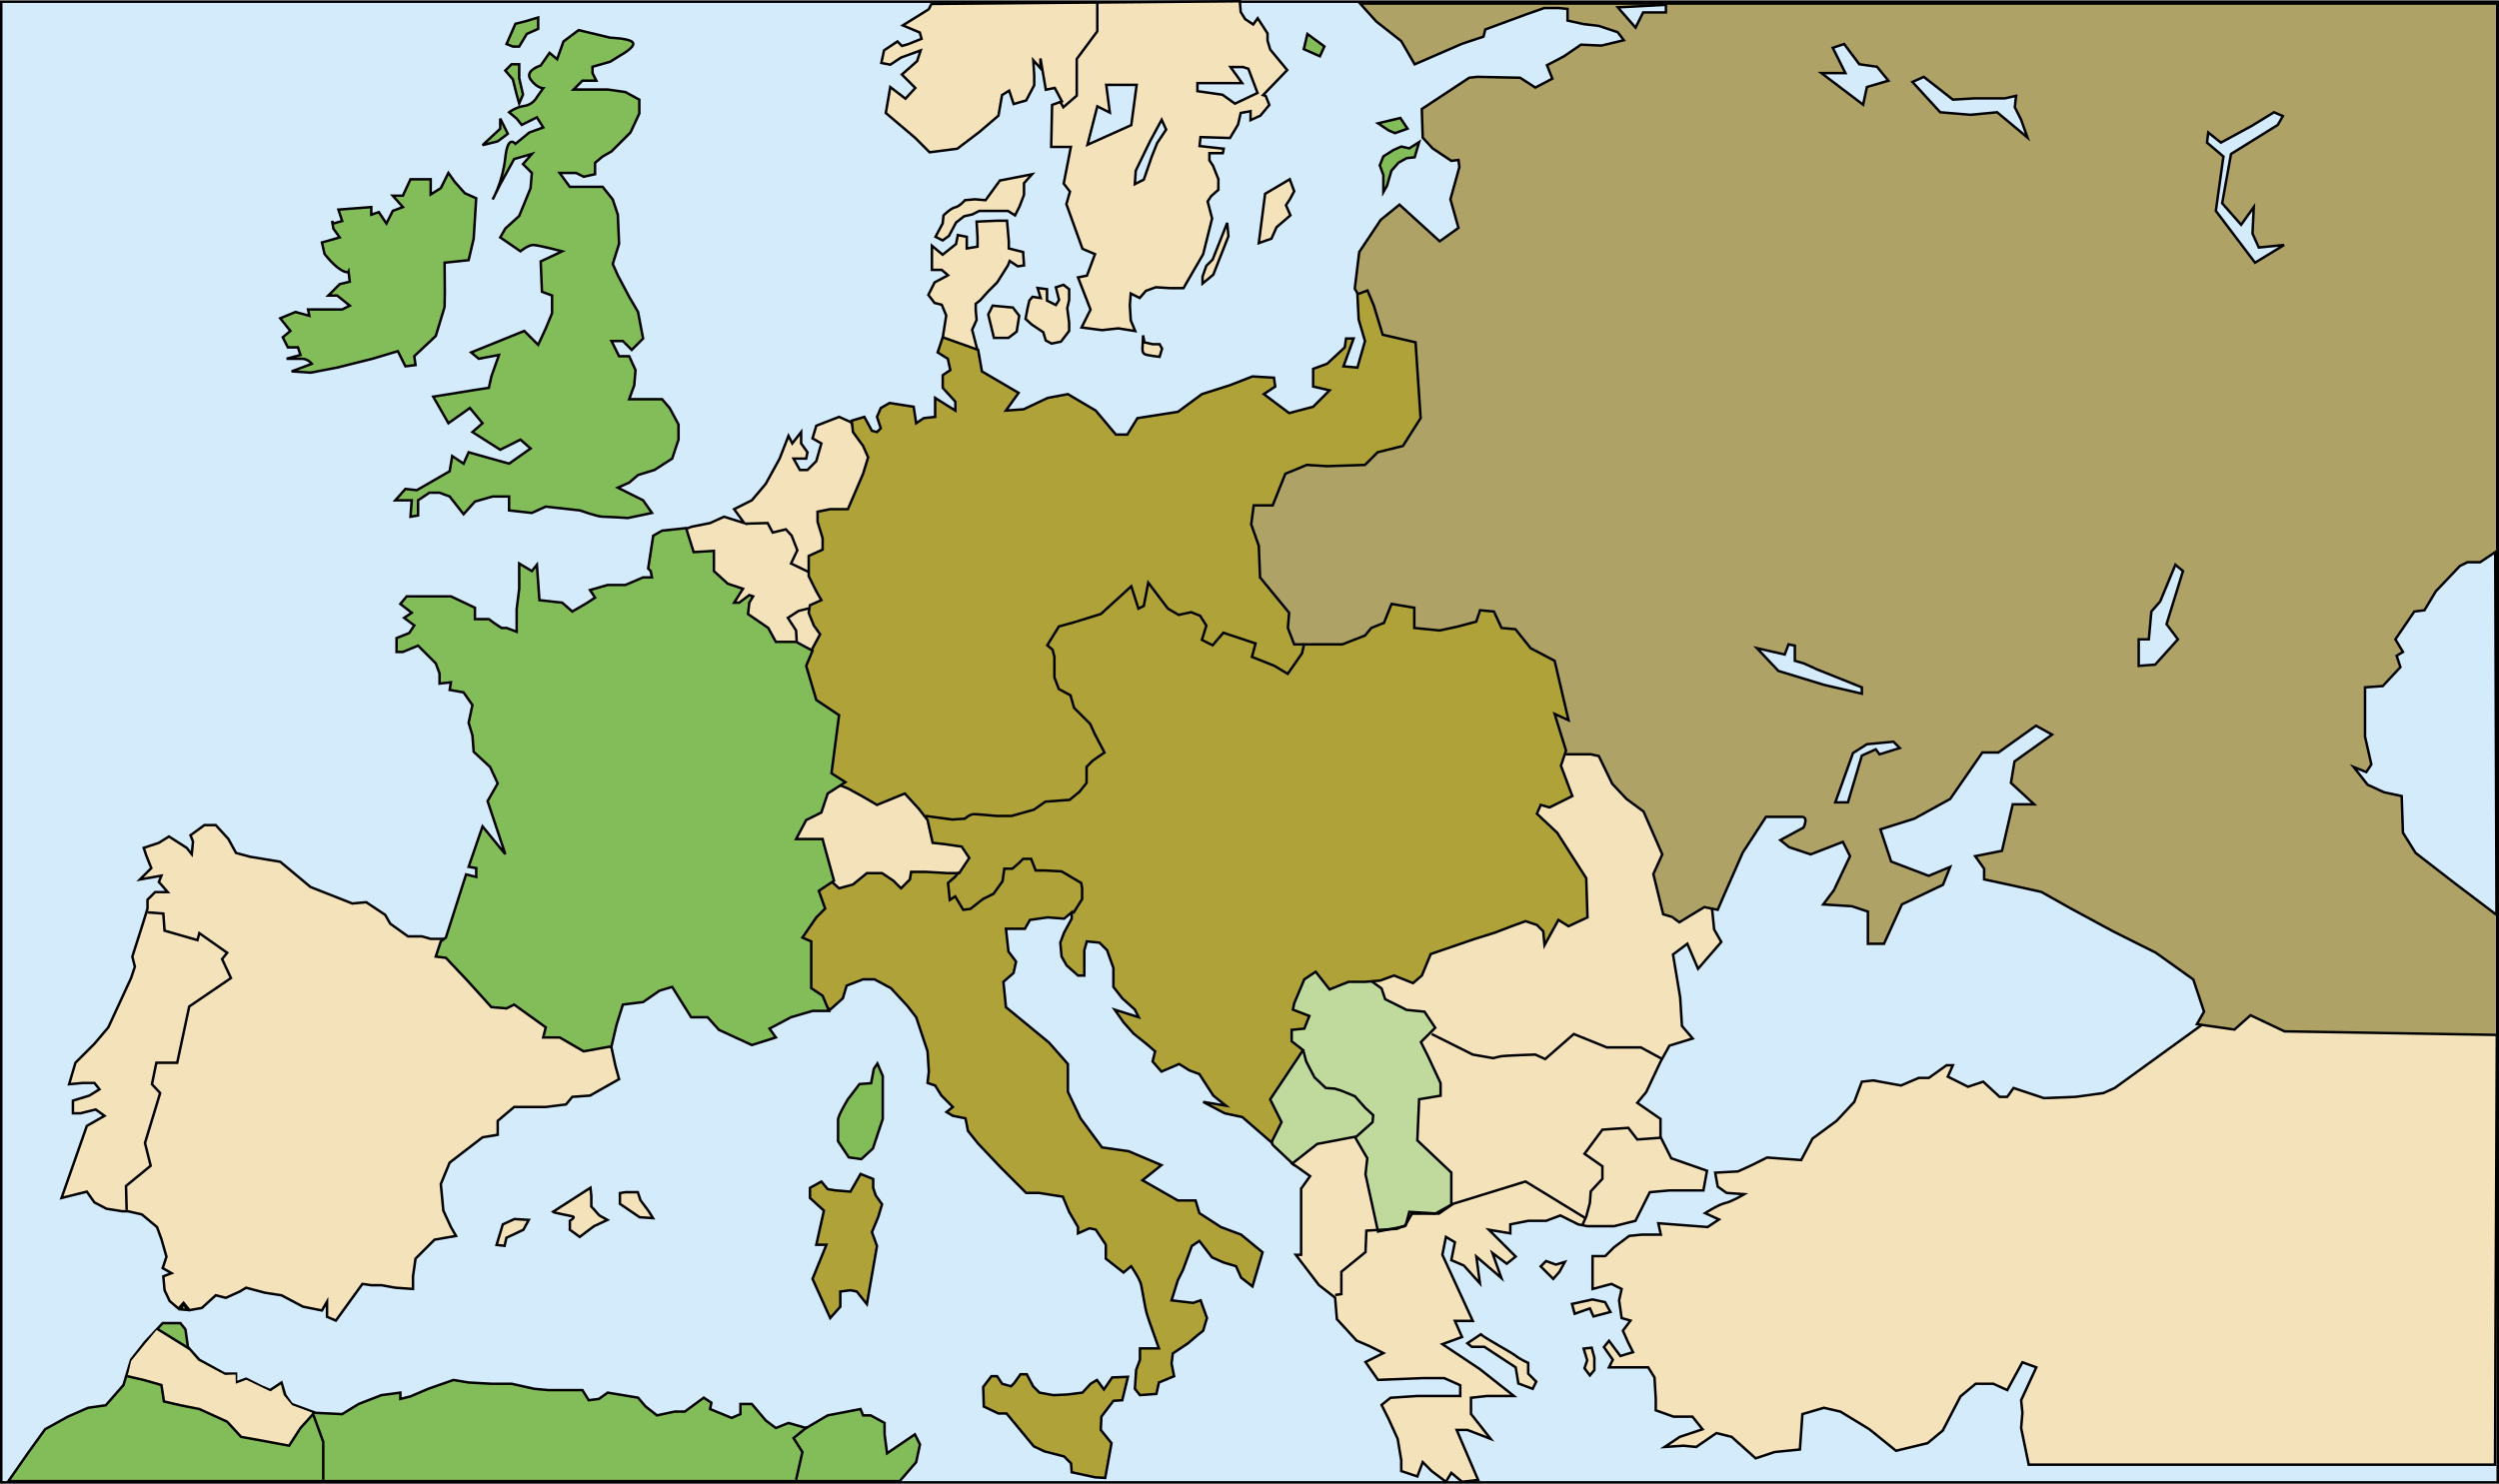 <?xml version="1.0" encoding="UTF-8" standalone="no"?>
<!-- Created with Inkscape (http://www.inkscape.org/) -->
<svg xmlns:dc="http://purl.org/dc/elements/1.1/" xmlns:cc="http://creativecommons.org/ns#" xmlns:rdf="http://www.w3.org/1999/02/22-rdf-syntax-ns#" xmlns:svg="http://www.w3.org/2000/svg" xmlns="http://www.w3.org/2000/svg" xmlns:sodipodi="http://sodipodi.sourceforge.net/DTD/sodipodi-0.dtd" xmlns:inkscape="http://www.inkscape.org/namespaces/inkscape" width="998.358" height="592.883" id="svg2" sodipodi:version="0.32" inkscape:version="0.48.5 r10040" version="1.0" sodipodi:docname="Map_Europe_alliances_1914-de.svg" inkscape:output_extension="org.inkscape.output.svg.inkscape">
  <defs id="defs4">
    <inkscape:perspective sodipodi:type="inkscape:persp3d" inkscape:vp_x="0 : 296.44141 : 1" inkscape:vp_y="0 : 1000 : 0" inkscape:vp_z="998.35828 : 296.44141 : 1" inkscape:persp3d-origin="499.17914 : 197.6276 : 1" id="perspective186"/>
    <inkscape:perspective id="perspective3000" inkscape:persp3d-origin="0.5 : 0.33333333 : 1" inkscape:vp_z="1 : 0.5 : 1" inkscape:vp_y="0 : 1000 : 0" inkscape:vp_x="0 : 0.5 : 1" sodipodi:type="inkscape:persp3d"/>
  </defs>
  <sodipodi:namedview id="base" pagecolor="#ffffff" bordercolor="#666666" borderopacity="1.0" inkscape:pageopacity="0.0" inkscape:pageshadow="2" inkscape:zoom="2.8284272" inkscape:cx="534.37098" inkscape:cy="531.91865" inkscape:document-units="px" inkscape:current-layer="layer1" inkscape:window-width="1680" inkscape:window-height="998" inkscape:window-x="-8" inkscape:window-y="-8" showguides="false" inkscape:guide-bbox="true" showgrid="false" inkscape:window-maximized="1">
    <sodipodi:guide orientation="1,0" position="874.643,137.143" id="guide3017"/>
    <sodipodi:guide orientation="1,0" position="860.179,103.661" id="guide3019"/>
    <sodipodi:guide orientation="0,1" position="805.328,0" id="guide3021"/>
  </sodipodi:namedview>
  <g inkscape:label="Calque 1" inkscape:groupmode="layer" id="layer1" transform="translate(269.807, -403.01)">
    <rect style="overflow: visible;marker: none;opacity: 1;color: black;fill: rgb(211, 235, 250);fill-opacity: 1;fill-rule: evenodd;stroke: black;stroke-width: 1.001;stroke-linecap: butt;stroke-linejoin: miter;stroke-miterlimit: 4;stroke-dasharray: none;stroke-dashoffset: 0pt;stroke-opacity: 1;visibility: visible;display: inline;" id="rect2832" width="997.357" height="591.715" x="-269.306" y="403.678"/>
    <path style="fill: rgb(244, 226, 186); fill-opacity: 1; fill-rule: evenodd; stroke: black; stroke-width: 1px; stroke-linecap: butt; stroke-linejoin: miter; stroke-opacity: 1;" d="M 857.114,619.329 L 827.82,619.329 L 824.79,604.682 L 825.295,598.621 L 824.79,593.571 L 830.85,580.439 L 825.295,578.418 L 819.234,589.53 L 813.678,587.005 L 806.607,587.005 L 800.546,592.055 L 793.475,605.692 L 787.414,610.743 L 774.787,613.774 L 764.18,605.187 L 752.564,598.116 L 745.998,596.601 L 737.411,599.126 L 736.401,613.269 L 726.3,614.279 L 718.724,616.804 L 709.127,608.218 L 703.066,606.703 L 694.985,612.258 L 689.934,611.753 L 682.358,612.258 L 688.419,608.218 L 697.51,605.187 L 693.47,600.137 L 685.894,600.137 L 678.823,597.611 L 678.823,593.065 L 678.317,584.479 L 675.792,580.439 L 665.691,580.439 L 660.135,580.439 L 661.65,577.408 L 658.114,572.357 L 660.135,569.832 L 664.68,575.893 L 669.731,574.378 L 667.711,570.337 L 665.691,565.791 L 668.721,561.751 L 665.185,560.741 L 664.175,553.67 L 665.185,549.124 L 661.145,547.104 L 653.569,549.124 L 653.569,541.548 L 653.569,535.992 L 658.619,535.992 L 662.155,532.456 L 668.216,527.911 L 673.267,527.406 L 680.843,527.406 L 679.833,522.86 L 699.531,524.375 L 704.076,521.345 L 698.52,518.819 C 698.52,518.819 704.076,515.284 706.602,514.779 C 709.127,514.274 714.178,511.243 714.178,511.243 L 707.107,510.738 L 703.571,508.213 L 702.561,502.657 L 711.652,502.152 L 717.208,499.626 L 723.269,496.596 L 736.906,497.606 L 741.452,489.02 L 751.048,481.949 L 758.119,474.373 L 761.15,466.291 L 765.696,465.786 L 776.807,467.807 L 783.878,464.776 L 787.919,464.776 L 794.99,459.725 L 797.515,459.725 L 795.495,464.271 L 803.576,468.312 L 809.637,466.291 L 816.203,472.352 L 819.234,472.352 L 821.759,468.817 L 833.881,472.857 L 846.508,472.352 L 857.62,470.837 L 862.165,468.817 L 897.015,443.563 L 916.713,433.966 L 1014.876,441.038 L 1014.33,561.246 L 1014.114,619.329 z " id="path38584" transform="translate(-287.143, 368.978)"/>
    <path style="opacity: 1; fill: rgb(191, 218, 156); fill-opacity: 1; fill-rule: evenodd; stroke: black; stroke-width: 1px; stroke-linecap: butt; stroke-linejoin: miter; stroke-opacity: 1;" d="M 518.713,472.857 L 525.784,491.545 L 534.371,499.626 L 551.543,499.121 L 569.726,533.466 L 597,520.334 L 603.061,495.586 L 595.485,440.027 L 568.716,417.804 L 539.421,418.309 L 526.289,443.058 L 518.713,472.857 z " id="path41243" transform="translate(-287.143, 368.978)"/>
    <path style="opacity: 1; fill: rgb(244, 226, 186); fill-opacity: 1; fill-rule: evenodd; stroke: black; stroke-width: 1px; stroke-linecap: butt; stroke-linejoin: miter; stroke-opacity: 1;" d="M 622.143,362.599 L 643.571,328.313 L 659.286,329.027 L 700,389.742 L 701.429,398.313 L 702.143,405.456 L 705,410.456 L 695.714,421.17 L 691.429,411.17 L 685.714,415.456 L 688.571,432.599 L 689.286,444.027 L 693.571,449.027 L 684.286,451.885 L 680.714,458.313 L 675,470.456 L 671.429,474.742 L 680.714,481.17 L 680.714,488.313 L 685,496.885 L 699.286,501.885 L 697.857,509.742 L 684.286,509.742 L 676.429,510.456 L 670.714,521.885 L 662.143,524.027 L 651.429,524.027 L 647.857,523.313 L 640.714,519.742 L 635,521.885 L 627.857,521.885 L 620.714,523.313 L 620.714,526.885 L 612.143,525.456 L 617.857,531.17 L 622.857,536.17 L 619.286,539.027 L 613.571,534.742 L 617.143,544.742 L 607.143,536.17 L 608.571,546.885 L 602.143,539.742 L 597.143,537.599 L 598.571,530.456 L 595,528.313 L 593.571,535.456 L 605.714,561.885 L 604.286,561.885 L 598.571,561.885 L 601.429,568.313 L 593.571,571.17 L 608.571,581.17 L 622.143,591.885 L 611.429,591.885 L 605,592.599 L 605,599.027 L 612.857,609.027 L 603.571,605.456 L 599.286,605.456 L 607.857,625.456 L 601.429,626.17 L 597.143,622.599 L 595,626.17 L 589.286,621.885 L 585.714,618.313 L 583.571,624.027 L 577.143,621.885 L 577.143,617.599 L 575.714,609.027 L 572.143,601.17 L 569.286,595.456 L 572.857,592.599 L 583.571,591.885 L 592.857,591.885 L 600.714,591.885 L 600.714,587.599 L 594.286,584.742 L 585.714,584.742 L 567.857,585.456 L 562.857,578.313 L 570,574.742 L 564.286,571.885 L 559.286,569.742 L 551.429,561.17 L 550.714,552.599 L 544.286,547.599 L 535,535.456 L 537.143,535.456 L 537.143,529.027 L 537.143,516.17 L 537.143,509.027 L 540.714,504.027 L 535.714,500.456 L 533.571,499.027 L 543.571,491.17 L 558.571,488.313 L 563.571,496.885 L 562.857,503.313 L 567.857,526.17 L 578.571,524.027 L 581.429,519.027 L 590.714,519.027 L 597.143,515.456 L 597.143,502.599 L 583.571,489.742 L 584.286,473.313 L 592.857,471.885 L 592.857,466.885 L 587.857,456.17 L 585,450.456 L 590.714,444.742 L 586.429,438.313 L 579.286,437.599 L 570.714,433.313 L 569.286,429.027 L 559.286,421.885 L 622.143,362.599 z " id="path35002" transform="translate(-287.143, 368.978)"/>
    <path style="opacity: 1; fill: rgb(130, 189, 89); fill-opacity: 1; fill-rule: evenodd; stroke: black; stroke-width: 1px; stroke-linecap: butt; stroke-linejoin: miter; stroke-opacity: 1;" d="M -266.435,994.873 L 89.644,994.873 L 96.21,987.297 L 97.725,980.226 L 95.705,976.185 L 84.593,983.761 L 83.583,976.185 L 83.583,971.64 L 78.027,968.609 L 74.997,968.609 L 73.987,966.084 L 60.855,968.609 L 52.268,973.66 L 45.197,971.64 L 40.147,973.66 L 36.106,970.629 L 30.55,964.063 L 26.004,964.063 L 26.004,968.104 L 22.469,969.619 L 13.883,966.084 L 14.388,963.558 L 11.357,961.538 L 3.781,967.094 L -0.26,967.094 L -7.331,968.609 L -11.876,965.074 L -14.907,961.538 L -27.029,959.518 L -30.564,962.043 L -34.605,962.548 L -37.13,958.508 L -50.767,958.508 L -56.323,958.002 L -65.414,955.982 L -73.496,955.982 L -82.587,955.477 L -88.648,954.467 L -98.749,958.002 L -105.821,961.033 L -109.861,962.043 L -109.861,959.518 L -117.437,960.528 L -126.529,964.063 L -133.095,968.104 L -143.701,967.599 L -153.298,964.063 L -155.823,960.528 L -157.338,955.477 L -161.884,958.508 L -165.42,956.992 L -171.48,953.962 L -175.521,955.477 L -175.521,951.942 L -180.067,951.942 L -190.168,946.386 L -194.714,941.335 L -195.724,934.264 L -197.744,931.738 L -204.815,931.738 L -211.887,939.315 L -217.442,946.386 L -220.473,956.487 L -227.544,964.568 L -234.615,965.579 L -242.696,969.114 L -251.788,974.165 L -258.354,983.256 L -266.435,994.873 z " id="path3747"/>
    <path style="fill: rgb(244, 226, 186); fill-opacity: 1; fill-rule: evenodd; stroke: none; stroke-width: 1px; stroke-linecap: butt; stroke-linejoin: miter; stroke-opacity: 1;" d="M 68.438,583.722 L 69.701,577.913 L 80.055,565.286 L 92.977,573.725 L 96.365,577.765 L 107.224,583.5 L 111.474,583.321 L 111.548,587.035 L 115.767,585.415 L 125.437,590.096 L 129.552,587.392 L 130.353,591.193 L 134.098,595.621 L 142.044,598.547 L 137.633,604.43 L 133.088,611.753 L 113.642,608.218 L 108.086,602.157 L 96.975,597.359 L 82.833,593.571 L 81.822,587.51 L 68.438,583.722 z " id="path8180" transform="translate(-287.143, 368.978)" sodipodi:nodetypes="cccccccccccccccccccccc"/>
    
    <g id="g45698" transform="translate(-806.607, -551.038)">
      
      
      
    </g>
    <path style="fill: none; fill-opacity: 0.75; fill-rule: evenodd; stroke: black; stroke-width: 1px; stroke-linecap: butt; stroke-linejoin: miter; stroke-opacity: 1;" d="M 146.472,625.39 L 146.472,610.238 L 142.432,599.126 L 137.381,604.682 L 132.835,611.753 L 124.754,610.238 L 113.642,608.218 L 108.086,602.157 L 96.975,597.106 L 89.398,595.591 L 82.833,594.076 L 81.822,587.51 L 74.751,585.489 L 68.185,583.974" id="path7291" transform="translate(-287.143, 368.978)"/>
    <path style="fill: none; fill-opacity: 0.75; fill-rule: evenodd; stroke: black; stroke-width: 1px; stroke-linecap: butt; stroke-linejoin: miter; stroke-opacity: 1;" d="M 335.371,625.39 L 337.896,614.279 L 334.36,608.723 L 339.916,604.177" id="path7289" transform="translate(-287.143, 368.978)"/>
    <path style="fill: none; fill-opacity: 0.75; fill-rule: evenodd; stroke: black; stroke-width: 1px; stroke-linecap: butt; stroke-linejoin: miter; stroke-opacity: 1;" d="M 79.919,564.929 L 93.291,573.189" id="path7293" transform="translate(-287.143, 368.978)" sodipodi:nodetypes="cc"/>
    
    
    
    
    <path style="fill: rgb(175, 162, 57); fill-opacity: 1; fill-rule: evenodd; stroke: black; stroke-width: 1px; stroke-linecap: butt; stroke-linejoin: miter; stroke-opacity: 1;" d="M 361.13,503.162 L 357.089,510.233 L 351.028,509.728 L 347.998,509.223 L 345.472,506.192 L 340.926,508.718 L 340.926,512.758 L 346.482,517.809 L 343.452,531.446 L 347.492,531.446 L 341.937,545.083 L 349.008,560.741 L 353.048,556.195 L 353.048,550.134 L 357.089,549.629 L 359.614,550.134 L 363.655,555.185 L 367.696,531.951 L 365.675,526.395 L 368.201,520.334 L 369.716,515.284 L 367.19,511.748 L 366.18,508.718 L 366.18,505.182 L 361.13,503.162 z " id="path13508" transform="translate(-287.143, 368.978)"/>
    
    
    <path style="fill: rgb(175, 162, 57); fill-opacity: 1; fill-rule: evenodd; stroke: black; stroke-width: 1px; stroke-linecap: butt; stroke-linejoin: miter; stroke-opacity: 1;" d="M 458.862,624.633 L 461.387,610.743 L 457.094,605.44 L 457.347,600.137 L 462.145,593.823 L 465.68,593.571 L 467.953,584.227 L 461.64,584.479 L 458.357,589.277 L 455.579,585.489 L 453.053,587.005 L 449.77,590.54 L 443.71,591.298 L 438.154,591.55 L 432.598,590.54 L 430.072,588.015 L 427.547,583.216 L 425.022,583.216 L 422.496,586.752 L 421.234,588.015 L 417.698,587.005 L 415.678,583.974 L 413.405,583.974 L 410.122,588.267 L 410.374,596.096 L 416.183,598.874 L 419.466,598.874 L 430.325,612.006 L 434.618,614.026 L 442.447,616.046 L 445.225,618.824 L 445.477,622.36 L 454.821,624.38 L 458.862,624.633 z " id="path14399" transform="translate(-287.143, 368.978)"/>
    <path style="fill: rgb(130, 189, 89); fill-opacity: 1; fill-rule: evenodd; stroke: black; stroke-width: 1px; stroke-linecap: butt; stroke-linejoin: miter; stroke-opacity: 1;" d="M 366.429,461.17 L 365.357,466.885 L 360.714,467.242 L 356.071,473.313 C 356.071,473.313 352.143,479.742 352.143,481.527 C 352.143,483.313 352.143,490.099 352.143,490.099 L 356.429,496.527 L 361.429,497.242 L 366.071,492.956 L 370,481.17 L 370,475.099 L 370,464.027 L 367.857,459.027 L 366.429,461.17 z " id="path14401" transform="translate(-287.143, 368.978)"/>
    
    <path style="fill: rgb(244, 226, 186); fill-opacity: 1; fill-rule: evenodd; stroke: black; stroke-width: 1px; stroke-linecap: butt; stroke-linejoin: miter; stroke-opacity: 1;" d="M 218.214,523.313 L 215.714,531.527 L 218.929,531.885 L 219.643,528.67 L 226.429,525.456 L 228.571,521.527 L 222.857,521.17 L 218.214,523.313 z " id="path15290" transform="translate(-287.143, 368.978)"/>
    <path style="fill: rgb(244, 226, 186); fill-opacity: 1; fill-rule: evenodd; stroke: black; stroke-width: 1px; stroke-linecap: butt; stroke-linejoin: miter; stroke-opacity: 1;" d="M 238.214,518.313 L 253.214,508.67 L 253.571,511.885 L 253.571,516.17 L 256.786,519.742 L 260,521.527 L 254.643,524.027 L 248.929,528.313 L 245,525.456 L 245,521.885 C 245,521.885 247.5,520.456 246.071,520.099 C 244.643,519.742 238.571,518.67 238.214,518.313 z " id="path15292" transform="translate(-287.143, 368.978)"/>
    <path style="fill: rgb(244, 226, 186); fill-opacity: 1; fill-rule: evenodd; stroke: black; stroke-width: 1px; stroke-linecap: butt; stroke-linejoin: miter; stroke-opacity: 1;" d="M 265,510.813 L 265,515.099 L 272.857,520.456 L 278.214,520.813 L 276.429,517.956 L 273.214,513.67 L 272.143,510.456 L 267.143,510.456 L 265,510.813 z " id="path15294" transform="translate(-287.143, 368.978)"/>
    <path style="opacity: 1; fill: rgb(244, 226, 186); fill-opacity: 1; fill-rule: evenodd; stroke: black; stroke-width: 1px; stroke-linecap: butt; stroke-linejoin: miter; stroke-opacity: 1;" d="M 41.921,512.758 L 52.023,483.969 L 59.094,479.928 L 55.558,477.403 L 49.497,478.918 L 46.467,478.918 L 46.467,473.867 L 53.033,471.847 L 57.074,469.322 L 55.053,466.796 L 50.508,466.796 L 44.952,467.301 L 47.477,458.715 L 55.053,451.139 L 60.609,444.573 L 69.701,424.875 L 71.216,420.329 L 70.206,416.289 L 74.246,403.662 L 76.267,397.096 L 76.267,393.56 L 79.297,390.53 L 84.348,390.53 L 80.812,386.489 L 81.822,383.964 L 73.236,385.479 L 77.782,380.933 L 75.761,375.883 L 74.751,372.852 L 80.812,370.832 L 84.853,368.307 L 91.924,372.852 L 93.944,375.378 L 94.449,370.327 L 93.439,367.801 L 98.995,363.761 L 103.541,363.761 L 108.591,369.317 L 111.622,374.873 L 117.178,376.388 L 129.3,378.408 L 141.421,388.51 L 158.089,395.076 L 163.645,394.57 L 171.221,399.621 L 173.241,403.157 L 180.312,408.208 L 185.868,408.208 L 189.404,409.218 L 195.97,409.218 L 261.63,452.654 L 263.145,459.725 L 264.66,465.281 L 253.043,471.847 L 245.972,472.352 L 243.447,475.383 L 235.366,476.393 L 222.739,476.393 L 216.173,481.949 L 216.173,487.505 L 210.112,488.515 L 196.98,498.616 L 193.444,507.202 L 194.454,517.809 L 197.485,524.375 L 199.505,527.911 L 190.919,529.426 L 183.343,537.002 L 182.333,544.073 L 182.333,549.124 L 175.261,548.619 L 169.706,547.609 L 165.665,547.609 L 162.129,547.104 L 151.523,561.751 L 147.987,560.236 L 147.987,554.175 L 145.967,557.71 L 138.391,556.195 L 129.805,551.649 L 123.239,550.639 L 115.662,548.619 L 113.137,550.134 L 107.581,552.659 L 103.541,551.649 L 97.985,556.7 L 93.06,557.584 L 90.661,554.68 L 88.641,556.953 L 85.105,553.922 L 83.085,549.629 L 82.58,544.073 L 85.863,542.81 L 82.327,540.79 L 83.843,536.244 L 81.822,529.173 L 80.055,524.375 L 73.994,519.324 L 68.438,518.062 L 66.165,518.062 L 59.852,517.051 L 55.053,514.526 L 52.023,510.233 L 41.921,512.758 z " id="path15296" transform="translate(-287.143, 368.978)" sodipodi:nodetypes="cccccccccccccccccccccccccccccccccccccccccccccccccccccccccccccccccccccccccccccccccccccccccccccccccccccccc"/>
    <path style="fill: none; fill-opacity: 0.75; fill-rule: evenodd; stroke: black; stroke-width: 1px; stroke-linecap: butt; stroke-linejoin: miter; stroke-opacity: 1;" d="M 67.933,517.557 L 67.68,507.96 L 77.529,499.879 L 75.256,490.788 L 81.317,470.837 L 78.034,467.301 L 79.802,458.715 L 88.136,458.715 L 92.934,436.239 L 109.602,424.875 L 106.066,417.299 L 108.086,414.774 L 96.975,406.945 L 96.217,409.723 L 83.085,405.935 L 82.58,399.116 L 76.267,398.611" id="path15300" transform="translate(-287.143, 368.978)"/>
    <path style="fill: rgb(130, 189, 89); fill-opacity: 1; fill-rule: evenodd; stroke: black; stroke-width: 1px; stroke-linecap: butt; stroke-linejoin: miter; stroke-opacity: 1;" d="M -197.675,926.235 L -194.983,926.472 L -196.445,923.999 L -197.675,926.235 z " id="path15306" sodipodi:nodetypes="cccc"/>
    <path style="opacity: 1; fill: rgb(244, 226, 186); fill-opacity: 1; fill-rule: evenodd; stroke: black; stroke-width: 1px; stroke-linecap: butt; stroke-linejoin: miter; stroke-opacity: 1;" d="M 285.368,249.614 L 328.3,297.596 L 347.492,297.091 L 368.201,216.279 L 357.089,202.642 L 352.543,200.621 L 343.452,204.157 L 341.937,209.208 L 345.472,211.228 L 343.452,218.299 L 339.916,221.834 L 336.886,221.834 L 334.36,217.289 L 339.411,217.289 L 339.916,214.763 L 337.391,211.228 L 337.391,206.682 L 333.855,211.228 L 332.34,208.197 L 328.805,217.289 L 323.249,227.39 L 317.693,233.956 L 310.622,237.492 L 314.663,243.048 L 306.581,240.522 L 301.025,243.048 L 293.449,244.563 L 290.924,245.573 L 285.368,249.614 z " id="path19791" transform="translate(-287.143, 368.978)"/>
    <rect style="overflow: visible; marker: none; opacity: 1; color: black; fill: rgb(244, 226, 186); fill-opacity: 1; fill-rule: evenodd; stroke: none; stroke-width: 1; stroke-linecap: butt; stroke-linejoin: miter; stroke-miterlimit: 4; stroke-dasharray: none; stroke-dashoffset: 0pt; stroke-opacity: 1; visibility: visible; display: inline;" id="rect23339" width="76.014" height="45.836" x="331.583" y="347.22" transform="translate(-287.143, 368.978)"/>
    <path style="fill: rgb(244, 226, 186); fill-opacity: 1; fill-rule: evenodd; stroke: black; stroke-width: 1px; stroke-linecap: butt; stroke-linejoin: miter; stroke-opacity: 1;" d="M 408.214,175.456 L 394.286,172.956 L 393.972,168.905 L 395.357,160.099 L 393.571,155.813 L 390.714,155.099 L 388.214,151.885 L 390.714,146.885 L 396.071,144.027 L 393.571,141.885 L 389.643,141.885 L 389.643,132.242 L 393.929,135.813 L 399.286,131.527 L 400,127.956 L 403.571,128.67 L 403.571,133.313 L 407.857,132.599 L 407.857,129.027 L 407.5,122.599 L 415.357,122.242 L 419.643,122.242 L 420.357,130.456 L 420.357,133.313 L 426.071,134.742 L 426.429,140.099 L 423.929,140.456 L 420.714,138.313 L 420,140.099 L 415.714,146.885 L 412.143,150.456 L 408.929,154.027 L 407.143,155.456 L 407.143,157.956 L 407.5,161.885 L 405.714,165.813 L 408.214,175.456 z " id="path30521" transform="translate(-287.143, 368.978)" sodipodi:nodetypes="ccccccccccccccccccccccccccccccccccccc"/>
    <path style="opacity: 1; fill: rgb(175, 162, 103); fill-opacity: 1; fill-rule: evenodd; stroke: black; stroke-width: 1px; stroke-linecap: butt; stroke-linejoin: miter; stroke-opacity: 1;" d="M 560.714,35.456 L 1015,35.456 L 1015,447.599 L 930,446.17 L 916.429,439.742 L 910,445.456 L 895,443.313 L 897.857,438.313 L 893.571,425.456 L 878.571,414.742 L 861.429,406.17 L 844.286,396.885 L 832.857,390.456 L 820,387.599 L 810,385.456 L 810,381.17 L 806.429,376.17 L 817.143,374.027 L 821.429,355.456 L 830,355.456 L 820.714,346.885 L 822.143,338.313 L 837.143,327.599 L 830.714,324.027 L 815.714,334.742 L 809.286,334.742 L 796.429,353.313 L 782.143,361.17 L 768.571,365.456 L 772.857,378.313 L 787.857,384.027 L 796.429,380.456 L 793.571,387.599 L 777.143,395.456 L 770,411.17 L 763.571,411.17 L 763.571,398.313 L 757.143,396.17 L 745.714,395.456 L 750,389.742 L 756.429,376.17 L 753.571,370.456 L 740.714,375.456 L 732.143,372.599 L 728.571,369.742 L 737.857,364.742 C 737.857,364.742 740,360.456 737.143,360.456 C 734.286,360.456 722.857,360.456 722.857,360.456 L 713.571,374.742 L 705.714,392.599 L 703.571,397.599 L 698.214,396.527 L 688.214,402.599 L 685.357,400.456 L 681.786,399.385 L 677.857,383.313 L 681.429,375.456 L 673.929,358.313 L 667.143,353.313 L 661.429,347.242 L 656.071,336.17 L 652.857,335.456 L 630.714,335.456 L 520,288.313 L 505,223.313 L 569.286,187.599 L 562.143,155.456 L 558.571,149.385 L 560.357,134.742 L 568.929,121.885 L 576.429,115.813 L 592.5,130.456 L 600,125.099 L 596.786,113.67 L 600.357,100.813 L 600,97.956 L 597.143,98.313 L 589.643,93.313 L 585.714,89.027 L 585.357,77.599 L 604.286,65.099 L 607.5,64.742 L 624.643,65.099 L 630.714,69.027 L 637.5,65.456 L 635.357,60.099 L 642.143,56.527 L 648.929,51.885 L 657.143,52.242 L 666.071,50.099 L 663.571,46.885 L 656.071,44.385 L 650,43.67 L 643.571,42.242 L 643.571,37.599 L 640,37.242 L 634.286,37.242 L 627.143,39.742 L 610.714,45.813 L 610,48.67 L 601.429,51.527 L 582.5,59.742 L 577.143,50.456 L 567.143,42.599 L 560.714,35.456 z " id="path33206" transform="translate(-287.143, 368.978)" sodipodi:nodetypes="ccccccccccccccccccccccccccccccccccccccccccccccsccc"/>
    <path style="opacity: 1; fill: rgb(175, 162, 57); fill-opacity: 1; fill-rule: evenodd; stroke: black; stroke-width: 1px; stroke-linecap: butt; stroke-linejoin: miter; stroke-opacity: 1;" d="M 341.432,294.06 L 344.967,287.494 L 342.442,283.959 L 340.421,278.908 L 340.926,275.878 L 345.472,273.857 L 343.452,270.322 L 340.421,264.261 L 340.421,260.725 L 340.421,256.18 L 345.977,253.654 L 345.977,249.109 L 343.957,242.543 L 343.957,238.502 L 349.008,237.492 L 356.079,237.492 L 362.14,223.35 L 364.16,216.784 L 362.14,212.238 L 358.099,206.682 L 357.594,202.136 L 362.645,200.621 L 365.675,206.177 L 367.696,206.682 L 369.211,205.167 L 367.696,200.621 L 369.211,197.086 L 372.746,195.065 L 382.343,196.581 L 383.353,203.147 L 386.383,201.126 L 390.929,200.621 L 390.929,193.045 L 399.01,198.096 L 399.01,194.56 L 393.959,189.004 L 393.959,183.954 L 396.99,181.933 L 395.98,177.388 L 391.939,174.862 L 393.959,168.801 L 408.102,173.852 L 409.617,182.438 L 424.264,191.025 L 419.213,198.096 L 426.284,197.591 L 435.881,193.045 L 443.962,191.53 L 455.074,198.096 L 463.155,207.692 L 467.701,207.692 L 471.741,201.126 L 487.904,198.601 L 497.5,191.53 L 508.612,187.994 L 517.703,184.459 L 526.289,184.964 L 526.795,188.499 L 522.249,191.53 L 532.35,199.106 L 541.947,196.581 L 548.513,190.015 L 541.947,188.499 L 541.947,181.428 L 547.503,179.408 L 554.574,172.842 L 555.079,169.306 L 558.109,169.306 L 554.069,180.418 L 559.625,180.923 L 562.655,170.317 L 560.13,161.73 L 559.625,151.629 L 563.665,150.114 L 566.191,156.174 L 569.726,167.791 L 582.858,170.822 L 584.878,201.126 L 577.807,212.238 L 567.706,214.763 L 562.655,219.814 L 547.503,220.319 L 539.421,219.814 L 530.835,223.35 L 525.784,235.977 L 518.208,235.977 L 517.198,243.553 L 520.229,252.139 L 520.734,264.766 L 532.35,278.908 L 531.845,284.969 L 534.371,291.535 L 553.564,291.535 L 562.655,287.999 L 565.18,284.969 L 570.231,282.949 L 573.262,275.372 L 582.353,276.888 L 582.353,284.969 L 592.454,285.979 L 599.526,284.464 L 607.102,282.444 L 608.617,277.898 L 614.173,278.403 L 617.203,284.969 L 622.759,285.474 L 628.82,293.05 L 638.416,298.101 L 643.972,321.84 L 638.416,319.314 L 642.962,333.961 L 640.942,340.022 L 642.457,344.063 L 645.487,352.144 L 636.396,356.69 L 632.861,355.68 L 631.345,359.215 L 639.427,366.791 L 651.043,384.974 L 651.548,400.631 L 643.972,404.167 L 639.932,401.642 L 634.376,411.743 L 633.871,406.187 L 631.345,403.662 L 626.8,402.147 L 621.244,404.167 L 614.678,406.692 L 606.597,409.218 L 588.919,415.279 L 585.383,423.865 L 581.848,426.895 L 574.272,423.865 L 568.716,425.885 L 562.655,426.39 L 556.089,426.39 L 548.513,429.421 L 542.957,422.35 L 538.411,425.38 L 534.371,434.977 L 533.866,437.502 L 540.432,440.027 L 538.411,445.078 L 533.361,445.583 L 533.361,450.129 L 537.906,453.664 L 524.774,473.362 L 529.32,482.454 L 525.279,490.535 L 513.663,480.433 L 506.591,478.918 L 498.005,474.373 L 507.097,475.888 L 502.046,471.847 L 496.49,463.261 L 492.449,461.746 L 488.409,459.22 L 481.338,462.251 L 477.802,458.21 L 478.812,454.169 L 475.277,451.139 L 470.226,447.098 L 466.185,442.553 L 462.65,437.502 L 472.246,440.532 L 470.731,437.502 L 465.68,432.956 L 462.145,428.411 L 462.145,420.834 L 459.619,413.763 L 456.589,410.733 L 451.538,410.228 L 450.528,413.763 L 450.528,419.824 L 450.528,423.865 L 448.003,423.865 L 443.457,419.824 L 441.437,416.289 L 440.932,410.733 L 442.447,406.692 L 445.477,401.136 L 445.477,398.611 L 442.447,401.136 L 435.881,400.631 L 428.81,401.642 L 426.789,405.177 L 422.749,405.177 L 419.213,405.177 L 420.223,414.268 L 423.254,418.309 L 422.244,422.855 L 418.203,426.39 L 419.213,436.492 L 436.386,450.634 L 443.962,459.22 L 443.962,470.332 L 449.013,480.939 L 457.599,492.555 L 468.206,494.071 L 481.338,499.626 L 473.762,505.687 L 487.904,513.768 L 494.975,513.768 L 496.49,518.819 L 505.076,524.375 L 513.157,527.406 L 521.744,534.477 L 517.703,548.114 L 513.157,544.578 L 511.137,540.032 L 506.086,538.517 L 501.541,536.497 L 496.49,529.931 L 493.46,531.951 L 489.924,541.548 L 487.904,545.588 L 485.378,553.67 L 493.965,554.68 L 496.995,553.67 L 499.52,560.741 L 498.005,565.791 L 495.48,567.812 L 491.944,570.842 L 485.883,574.883 L 485.378,578.923 L 486.388,583.974 L 480.328,586.499 L 479.317,591.045 L 472.751,591.55 L 470.731,589.025 L 471.236,581.449 L 472.751,577.408 L 472.751,572.862 L 480.328,572.862 L 477.802,565.791 C 477.802,565.791 475.782,560.236 475.277,558.215 C 474.772,556.195 473.762,550.134 473.256,547.609 C 472.751,545.083 469.216,540.032 469.216,540.032 L 466.185,542.558 L 459.114,537.002 L 459.114,531.446 L 455.074,525.385 L 452.548,524.88 L 448.003,526.9 L 448.003,524.375 L 444.467,518.314 L 441.942,512.253 L 432.345,510.738 L 427.295,510.738 L 417.193,500.637 L 408.102,491.04 L 404.061,485.989 L 403.051,480.939 L 398,479.928 L 395.475,478.413 L 398,476.393 L 393.454,471.847 L 390.929,467.807 L 387.899,466.796 L 388.404,462.251 L 387.899,454.169 L 386.383,449.624 L 383.353,440.532 L 379.817,435.987 L 373.251,428.916 L 366.685,425.38 L 362.14,425.38 L 355.574,427.906 L 354.058,432.956 L 349.008,437.502 L 335.371,427.906 L 334.866,390.53 L 347.492,384.469 L 352.543,389.015 L 358.099,387.499 L 363.655,382.954 L 369.716,382.954 L 374.262,385.984 L 377.292,389.015 L 380.828,385.479 L 381.333,382.449 L 387.394,382.449 L 395.98,382.954 L 400.525,382.954 L 404.566,376.893 L 401.536,372.347 L 394.465,371.337 L 389.919,370.832 L 387.899,361.741 L 384.363,357.195 L 378.807,351.134 L 367.696,355.68 L 361.635,352.144 L 356.079,349.114 L 348.503,346.083 L 341.937,319.819 L 336.381,305.172 L 341.432,294.06 z " id="path20678" transform="translate(-287.143, 368.978)"/>
    <path style="fill: rgb(130, 189, 89); fill-opacity: 1; fill-rule: evenodd; stroke: black; stroke-width: 1px; stroke-linecap: butt; stroke-linejoin: miter; stroke-opacity: 1;" d="M 210.112,364.266 L 204.556,380.428 L 207.586,380.933 L 207.586,384.469 L 203.546,383.459 L 195.465,408.713 L 193.444,410.228 L 191.424,416.289 L 195.465,416.794 L 204.051,425.885 L 213.647,436.492 L 219.708,436.997 L 222.739,435.482 L 235.366,444.573 L 234.355,448.614 L 240.921,448.614 L 250.518,454.169 L 261.63,452.149 L 263.65,443.563 L 266.175,435.482 L 274.256,434.472 L 280.822,429.926 L 285.873,428.411 L 293.449,440.532 L 300.015,440.532 L 304.561,445.583 L 317.693,451.644 L 327.289,448.614 L 324.764,445.078 L 333.35,440.532 L 341.937,438.007 L 348.503,438.007 L 345.977,431.946 L 341.432,428.916 L 341.432,410.228 L 337.896,408.713 L 343.452,400.631 L 346.987,397.096 L 344.462,390.025 L 350.523,385.984 L 346.482,371.337 L 345.977,369.317 L 335.371,369.317 L 339.411,361.741 L 345.472,358.71 L 347.998,351.134 L 355.069,346.588 L 349.513,343.053 L 352.543,319.819 L 343.452,313.758 L 339.411,300.121 L 341.937,294.06 L 335.371,290.525 L 327.289,290.525 L 324.259,284.969 L 316.178,279.413 L 316.683,274.867 L 318.198,272.342 L 316.683,271.837 L 312.642,274.867 L 310.622,274.867 L 314.157,269.312 L 308.097,267.291 L 302.541,262.241 L 302.541,254.159 L 294.459,254.664 L 291.429,245.068 L 281.833,246.078 L 278.297,248.098 L 276.277,261.23 L 277.287,262.241 L 277.792,264.766 L 274.256,264.766 L 267.185,267.796 L 260.114,267.796 L 253.043,269.817 L 255.064,272.847 L 252.033,274.867 L 245.972,278.403 L 241.932,274.867 L 232.84,273.857 L 231.83,259.715 L 229.81,262.241 L 224.759,259.21 L 224.759,263.251 L 224.759,269.312 L 223.749,277.393 L 223.749,286.484 L 219.708,284.969 L 217.688,284.969 L 214.657,282.949 L 212.637,281.433 L 207.081,281.433 L 207.081,276.888 L 197.485,272.342 L 190.919,272.342 L 179.807,272.342 L 177.282,275.372 L 181.827,278.908 L 178.797,280.928 L 180.817,282.444 L 182.838,283.959 L 180.817,286.989 L 175.767,289.01 L 175.767,294.565 L 178.292,294.565 L 184.353,292.04 L 191.424,299.111 L 192.939,303.152 L 192.939,307.192 L 197.485,306.687 L 196.98,309.718 L 202.536,310.728 L 206.071,315.779 L 204.556,322.85 L 206.071,327.9 L 206.576,334.466 L 213.142,340.527 L 216.173,347.093 L 212.132,354.164 L 219.203,375.378 L 210.112,364.266 z " id="path17963" transform="translate(-287.143, 368.978)"/>
    
    
    
    
    
    <path style="fill: rgb(130, 189, 89); fill-opacity: 1; fill-rule: evenodd; stroke: black; stroke-width: 1px; stroke-linecap: butt; stroke-linejoin: miter; stroke-opacity: 1;" d="m 194.959,156.68 -2.036,6.701 -1.5,4.916 -8.586,8.081 0.505,3.536 -4.041,0.505 -3.03,-6.061 -10.102,3.03 -14.142,3.536 -10.607,2.02 -7.576,-0.505 8.081,-3.03 c 0,0 -1.515,-2.02 -4.041,-2.02 -2.525,0 -6.061,0 -6.061,0 l 5.556,-1.515 -1.01,-3.03 -4.041,0 -2.02,-4.041 3.03,-2.525 -4.041,-5.051 6.061,-2.525 5.556,1.515 -0.505,-2.525 13.637,0 3.03,-1.515 -5.051,-4.041 -3.536,0 4.546,-4.546 4.041,-1.01 -0.505,-4.041 c 0,0 -0.505,1.01 -3.536,-1.01 -3.03,-2.02 -6.061,-6.061 -6.061,-6.061 l -1.01,-4.546 7.071,-2.02 -2.525,-3.536 -0.505,-3.03 0.505,1.01 3.536,-1.01 -1.515,-4.546 13.132,-1.01 0,3.03 3.03,-1.01 3.03,4.546 2.525,-5.051 4.041,-1.515 -4.041,-4.546 4.041,0 3.03,-6.566 8.081,0 0,6.061 4.041,-2.525 3.03,-6.061 2.525,3.536 4.041,4.546 4.546,2.02 -1.01,16.162 -2.02,8.586 -9.596,1.01 0.089,11.607 -0.089,6.071" id="path19763" transform="translate(-287.143, 368.978)" sodipodi:nodetypes="ccccccccccccscccccccccccccccccsccccccccccccccccccccccccccccc"/>
    <path style="fill: rgb(130, 189, 89); fill-opacity: 1; fill-rule: evenodd; stroke: black; stroke-width: 1px; stroke-linecap: butt; stroke-linejoin: miter; stroke-opacity: 1;" d="M 227.284,42.532 L 223.244,43.542 L 219.708,51.624 L 222.234,52.634 L 224.759,52.634 L 227.789,47.583 L 232.335,45.563 L 232.335,41.017 L 227.284,42.532 z " id="path19765" transform="translate(-287.143, 368.978)"/>
    <path style="fill: rgb(130, 189, 89); fill-opacity: 1; fill-rule: evenodd; stroke: black; stroke-width: 1px; stroke-linecap: butt; stroke-linejoin: miter; stroke-opacity: 1;" d="M 224.759,59.705 L 224.759,65.261 L 226.274,71.827 L 224.759,75.362 L 223.749,71.827 L 222.234,65.766 L 219.203,62.23 L 221.728,59.705 L 224.759,59.705 z " id="path19767" transform="translate(-287.143, 368.978)"/>
    <path style="fill: rgb(130, 189, 89); fill-opacity: 1; fill-rule: evenodd; stroke: black; stroke-width: 1px; stroke-linecap: butt; stroke-linejoin: miter; stroke-opacity: 1;" d="M 217.183,81.423 L 217.183,85.464 L 210.112,92.03 L 216.173,90.515 L 220.213,87.484 L 217.183,81.423 z " id="path19769" transform="translate(-287.143, 368.978)"/>
    <path style="fill: rgb(130, 189, 89); fill-opacity: 1; fill-rule: evenodd; stroke: black; stroke-width: 1px; stroke-linecap: butt; stroke-linejoin: miter; stroke-opacity: 1;" d="M 270.216,51.119 C 269.206,49.351 261.124,49.098 261.124,49.098 L 248.498,46.068 L 242.437,50.614 L 239.911,57.685 L 236.881,55.159 L 233.345,60.21 C 233.345,60.21 226.779,62.23 229.305,65.766 C 231.83,69.301 234.355,69.301 234.355,69.301 L 231.83,72.837 C 231.83,72.837 230.315,75.867 226.779,76.372 C 223.244,76.878 220.718,78.898 220.718,78.898 L 223.749,81.423 L 225.769,83.949 L 231.83,80.918 L 234.355,84.959 L 228.8,86.979 L 223.244,91.525 C 223.244,91.525 220.213,87.484 219.203,97.081 C 218.193,106.677 214.152,113.748 214.152,113.748 L 217.183,107.687 L 222.739,97.586 L 229.81,95.565 L 226.274,99.606 L 229.81,103.141 L 229.305,109.202 L 224.759,120.314 L 219.203,125.365 L 217.183,128.9 L 225.264,134.456 C 225.264,134.456 228.294,131.931 230.315,131.931 C 232.335,131.931 241.932,134.456 241.932,134.456 L 233.345,138.497 L 233.85,150.619 L 237.891,152.134 L 237.891,159.205 L 235.366,165.266 L 232.335,171.832 L 226.779,166.276 L 205.566,174.862 L 208.596,177.388 L 216.678,175.872 L 213.647,184.459 L 212.637,189.004 L 206.071,190.015 L 190.414,192.54 L 196.475,203.147 L 205.061,197.086 L 210.112,203.147 L 206.071,206.682 L 217.183,213.753 L 225.264,209.713 L 229.305,213.248 L 220.718,219.309 L 204.556,214.763 L 202.536,219.309 L 197.99,216.279 L 196.98,222.339 L 183.848,229.916 L 179.302,229.411 L 175.261,233.956 L 181.827,233.956 L 181.322,240.522 L 184.353,240.017 L 184.353,233.956 L 188.899,230.926 L 192.939,230.926 L 196.98,232.441 L 202.536,239.512 L 207.081,234.461 L 214.152,232.441 L 220.718,232.441 L 220.718,237.997 L 229.81,239.007 L 235.366,236.482 L 249.003,237.997 C 249.003,237.997 256.074,240.522 258.094,240.522 C 260.114,240.522 268.195,241.027 268.195,241.027 L 277.792,239.007 L 274.256,233.956 L 264.155,228.905 L 268.701,226.885 L 272.236,223.855 L 278.802,221.834 L 285.873,217.289 L 288.399,209.713 L 288.399,203.652 L 284.863,197.086 L 281.833,193.55 L 275.267,193.55 L 268.701,193.55 L 270.721,187.994 L 271.226,181.933 L 268.701,176.378 L 264.66,176.378 L 261.63,170.317 L 266.175,170.317 L 269.711,173.852 L 274.256,169.306 L 272.236,158.7 L 268.701,152.639 L 264.155,144.053 L 262.135,139.507 L 264.66,131.426 L 264.155,119.809 L 262.135,113.748 L 258.094,108.697 L 251.528,108.697 L 244.962,108.697 L 240.921,103.141 L 247.487,103.141 L 250.518,104.657 L 255.064,103.647 L 255.064,99.101 L 258.094,96.575 L 261.63,94.555 L 269.206,86.979 L 272.741,79.403 L 272.741,73.847 L 267.185,70.817 L 260.114,69.806 L 252.033,69.806 L 246.477,69.806 L 250.013,66.271 L 255.569,66.271 L 254.053,63.24 L 254.053,60.715 L 261.124,58.695 L 265.165,56.169 C 265.165,56.169 271.226,52.886 270.216,51.119 z " id="path19771" transform="translate(-287.143, 368.978)" sodipodi:nodetypes="cccccccsccscccccccscccccccccccscccccccccccccccccccccccccccccccccccccccccccccsccccccccccccccccccccccccccccccccccccccccccccccccccccs"/>
    
    
    
    <path style="fill: none; fill-opacity: 0.75; fill-rule: evenodd; stroke: black; stroke-width: 1px; stroke-linecap: butt; stroke-linejoin: miter; stroke-opacity: 1;" d="M 315.123,243.292 L 324.006,243.048 L 326.027,246.836 L 331.33,245.573 L 333.603,248.098 L 335.876,253.907 L 333.35,259.21 L 340.169,262.493" id="path22450" transform="translate(-287.143, 368.978)" sodipodi:nodetypes="cccccccc"/>
    <path style="fill: none; fill-opacity: 0.75; fill-rule: evenodd; stroke: black; stroke-width: 1px; stroke-linecap: butt; stroke-linejoin: miter; stroke-opacity: 1;" d="M 340.421,277.14 L 336.381,278.15 L 332.088,280.928 L 335.371,285.979 L 335.623,290.525" id="path22452" transform="translate(-287.143, 368.978)"/>
    <path style="fill: none; fill-opacity: 0.75; fill-rule: evenodd; stroke: black; stroke-width: 1px; stroke-linecap: butt; stroke-linejoin: miter; stroke-opacity: 1;" d="M 446.071,399.027 L 449.643,393.313 L 449.643,389.027 L 449.286,386.885 L 441.429,382.242 L 434.643,381.885 L 431.071,381.885 L 429.286,377.242 L 426.071,377.242 L 424.286,379.027 L 421.786,381.17 L 418.571,381.17 L 417.857,386.17 L 414.286,391.17 L 410,393.313 L 405,397.242 L 402.143,397.599 L 398.929,392.242 L 396.786,393.67 L 396.071,386.885 L 398.929,384.385 L 400.357,382.599" id="path25996" transform="translate(-287.143, 368.978)"/>
    <path style="fill: none; fill-opacity: 0.75; fill-rule: evenodd; stroke: black; stroke-width: 1px; stroke-linecap: butt; stroke-linejoin: miter; stroke-opacity: 1;" d="M 387.143,360.099 L 397.857,361.527 L 402.857,361.17 C 402.857,361.17 404.643,359.385 406.429,359.385 C 408.214,359.385 415.357,360.099 415.357,360.099 L 421.429,360.099 L 430.357,357.599 L 435,354.385 L 444.643,353.67 L 448.571,350.456 L 451.429,346.885 L 451.429,340.456 L 453.929,337.956 L 458.571,334.742 L 454.643,327.242 L 452.857,323.313 L 446.429,316.885 L 445,311.885 L 440.357,309.385 L 438.571,304.742 L 438.571,296.527 L 437.857,293.67 L 435.714,291.885 L 440.357,284.385 L 446.786,282.599 L 457.143,279.385 L 469.286,268.313 L 472.143,277.242 L 474.286,276.17 L 476.071,266.885 L 483.929,277.242 L 488.214,279.742 L 493.214,278.67 L 496.786,280.099 L 499.286,284.027 L 497.5,289.742 L 501.786,291.885 L 506.071,286.885 L 518.929,291.17 L 517.5,296.527 L 526.429,300.099 L 531.786,303.313 L 537.5,295.099 L 538.393,291.17" id="path25998" transform="translate(-287.143, 368.978)" sodipodi:nodetypes="cccscccccccccccccccccccccccccccccccccccccccc"/>
    
    
    
    
    
    
    
    
    
    
    
    
    
    
    
    
    
    
    
    
    
    
    
    
    
    
    
    
    
    
    
    
    <path style="fill: rgb(244, 226, 186); fill-opacity: 1; fill-rule: evenodd; stroke: black; stroke-width: 1px; stroke-linecap: butt; stroke-linejoin: miter; stroke-opacity: 1;" d="M 411.071,114.027 L 416.786,106.17 L 429.643,103.67 L 426.429,107.242 L 426.429,111.885 L 424.643,116.527 L 422.857,120.099 L 420,118.313 L 415,118.313 L 408.571,118.313 L 405.714,119.742 L 402.5,120.456 L 399.286,122.956 L 396.429,128.313 L 393.929,130.099 L 391.071,128.67 L 393.929,123.313 L 394.286,120.099 C 394.286,120.099 397.143,117.242 398.929,116.885 C 400.714,116.527 402.857,114.027 402.857,114.027 L 406.786,113.67 L 411.071,114.027 z " id="path30523" transform="translate(-287.143, 368.978)"/>
    <path style="fill: rgb(244, 226, 186); fill-opacity: 1; fill-rule: evenodd; stroke: black; stroke-width: 1px; stroke-linecap: butt; stroke-linejoin: miter; stroke-opacity: 1;" d="M 413.91,156.174 L 412.142,159.71 L 414.415,169.054 L 420.223,169.054 L 423.506,166.529 L 424.517,160.215 L 421.991,156.932 L 413.91,156.174 z " id="path30525" transform="translate(-287.143, 368.978)"/>
    <path style="fill: rgb(244, 226, 186); fill-opacity: 1; fill-rule: evenodd; stroke: black; stroke-width: 1px; stroke-linecap: butt; stroke-linejoin: miter; stroke-opacity: 1;" d="M 431.84,149.103 L 435.628,149.608 L 435.628,154.154 L 439.164,155.922 L 440.427,153.902 L 439.164,148.851 L 442.194,147.841 L 444.467,149.608 L 444.467,153.902 L 443.71,157.185 L 444.467,162.993 L 444.467,166.276 L 441.184,170.569 L 437.396,171.327 L 435.123,170.064 L 434.113,166.781 L 429.567,163.751 L 427.042,161.478 L 427.8,157.437 L 428.557,154.154 L 429.82,152.639 L 433.103,153.144 L 431.84,149.103 z " id="path30527" transform="translate(-287.143, 368.978)"/>
    <path style="fill: rgb(244, 226, 186); fill-opacity: 1; fill-rule: evenodd; stroke: black; stroke-width: 1px; stroke-linecap: butt; stroke-linejoin: miter; stroke-opacity: 1;" d="M 474.014,168.044 L 473.762,173.095 C 473.762,173.095 473.509,175.115 474.772,175.62 C 476.034,176.125 480.58,176.63 480.58,176.63 L 481.59,173.347 L 480.58,171.579 L 477.802,171.579 L 474.519,170.822 L 474.014,168.044 z " id="path30529" transform="translate(-287.143, 368.978)"/>
    <path style="fill: rgb(244, 226, 186); fill-opacity: 1; fill-rule: evenodd; stroke: black; stroke-width: 1px; stroke-linecap: butt; stroke-linejoin: miter; stroke-opacity: 1;" d="M 532.603,105.667 L 522.754,111.475 L 520.229,131.173 L 525.279,129.405 L 527.3,124.86 L 532.855,120.062 L 531.088,116.021 L 532.603,113.748 L 534.371,110.465 L 532.603,105.667 z " id="path30531" transform="translate(-287.143, 368.978)"/>
    <path style="fill: rgb(244, 226, 186); fill-opacity: 1; fill-rule: evenodd; stroke: black; stroke-width: 1px; stroke-linecap: butt; stroke-linejoin: miter; stroke-opacity: 1;" d="M 507.602,123.092 L 508.107,128.395 L 502.046,143.8 L 497.753,147.336 L 497.753,144.558 L 499.268,140.265 L 501.793,137.739 L 507.602,123.092 z " id="path30533" transform="translate(-287.143, 368.978)"/>
    <path style="fill:#82bd59;fill-opacity:1;fill-rule:evenodd;stroke:black;stroke-width:1px;stroke-linecap:butt;stroke-linejoin:miter;stroke-opacity:1" d="M 576.786,81.17 L 567.857,83.313 L 572.143,86.17 L 574.643,87.242 L 579.643,85.456 L 576.786,81.17 z " id="path30535" transform="translate(-287.143, 368.978)"/>
    <path style="fill:#82bd59;fill-opacity:1;fill-rule:evenodd;stroke:black;stroke-width:1px;stroke-linecap:butt;stroke-linejoin:miter;stroke-opacity:1" d="M 584.286,90.813 L 580.357,93.313 L 577.143,92.599 L 573.929,94.027 L 570,96.527 L 568.571,100.099 L 570,104.027 L 570,110.813 L 571.429,108.313 L 573.214,102.242 L 576.071,99.027 L 579.286,97.242 L 582.5,96.885 L 584.286,90.813 z " id="path30537" transform="translate(-287.143, 368.978)"/>
    <path style="fill:#82bd59;fill-opacity:1;fill-rule:evenodd;stroke:black;stroke-width:1px;stroke-linecap:butt;stroke-linejoin:miter;stroke-opacity:1" d="M 539.643,47.599 L 538.214,53.67 L 544.643,56.527 L 546.429,52.599 L 539.643,47.599 z " id="path30539" transform="translate(-287.143, 368.978)"/>
    <path style="opacity: 1; fill: rgb(244, 226, 186); fill-opacity: 1; fill-rule: evenodd; stroke: black; stroke-width: 1px; stroke-linecap: butt; stroke-linejoin: miter; stroke-opacity: 1;" d="M 101.219,406.724 L 90.862,413.153 L 97.648,416.01 L 98.362,418.51 L 93.005,420.653 L 90.505,421.367 L 88.719,419.582 L 83.362,423.153 L 82.291,428.153 L 85.862,428.867 L 90.148,426.01 L 98.005,423.153 L 96.576,427.439 L 90.505,432.796 L 95.862,438.153 L 91.934,442.439 L 85.862,437.796 L 84.076,448.153 L 95.862,458.153 L 101.576,463.867 L 112.648,462.439 L 121.576,455.653 L 129.076,449.224 L 130.505,441.01 L 133.362,439.224 L 135.148,444.582 L 140.148,443.153 L 143.362,437.082 L 143.362,433.153 L 143.005,427.082 L 145.862,430.296 L 145.862,426.367 L 148.005,438.867 L 151.576,438.153 L 154.434,443.51 L 150.505,444.939 L 150.148,461.724 L 158.005,461.724 L 155.148,476.367 L 157.648,479.582 L 156.219,484.582 L 162.648,502.439 L 167.648,504.582 L 164.434,513.153 L 160.862,513.867 L 165.862,526.724 L 162.291,533.867 L 170.505,534.939 L 176.934,534.224 L 183.719,535.296 L 181.934,531.01 L 181.576,524.939 L 181.934,520.296 L 185.505,522.082 L 188.005,519.224 L 191.934,517.796 L 197.648,518.153 L 203.005,518.153 L 204.434,515.653 L 210.862,504.582 L 214.434,490.296 L 212.648,483.51 L 214.076,481.367 L 216.934,478.867 L 216.934,474.582 L 214.791,469.224 L 213.362,467.082 L 213.362,464.224 L 218.719,464.224 L 219.076,462.439 L 209.434,461.367 L 209.791,457.796 L 221.576,458.153 L 224.791,452.796 L 225.862,448.153 L 229.791,447.439 L 229.791,451.01 L 233.719,449.224 L 237.291,444.939 L 235.862,441.367 L 234.791,441.01 L 244.434,431.01 L 237.648,422.796 L 236.576,419.224 L 236.576,416.367 L 232.648,410.296 L 230.862,412.796 L 227.648,410.653 L 225.862,407.796 L 225.505,403.51 L 102.291,404.582 L 101.219,406.724 z " id="path30541"/>
    <path style="fill: none; fill-opacity: 0.75; fill-rule: evenodd; stroke: black; stroke-width: 1px; stroke-linecap: butt; stroke-linejoin: miter; stroke-opacity: 1;" d="M 440.714,74.385 L 442.143,76.885 L 447.5,72.242 L 447.5,57.599 L 455.714,46.527 L 455.714,34.742" id="path31428" transform="translate(-287.143, 368.978)"/>
    <path style="fill: rgb(211, 235, 250); fill-opacity: 1; fill-rule: evenodd; stroke: black; stroke-width: 1px; stroke-linecap: butt; stroke-linejoin: miter; stroke-opacity: 1;" d="M 481.429,81.885 L 476.786,90.456 L 471.071,102.242 L 470.714,107.599 L 474.286,105.813 L 477.5,96.527 L 479.643,91.17 L 483.214,85.813 L 481.429,81.885 z " id="path31430" transform="translate(-287.143, 368.978)" sodipodi:nodetypes="ccccccccc"/>
    <path style="fill: rgb(211, 235, 250); fill-opacity: 1; fill-rule: evenodd; stroke: black; stroke-width: 1px; stroke-linecap: butt; stroke-linejoin: miter; stroke-opacity: 1;" d="M 459.286,67.956 L 460.714,79.027 L 455.714,76.527 L 451.786,91.885 L 469.286,84.027 L 471.429,67.956 L 459.286,67.956 z " id="path32317" transform="translate(-287.143, 368.978)"/>
    <path style="fill: rgb(211, 235, 250); fill-opacity: 1; fill-rule: evenodd; stroke: black; stroke-width: 1px; stroke-linecap: butt; stroke-linejoin: miter; stroke-opacity: 1;" d="M 508.929,60.813 L 513.929,60.813 L 516.071,61.527 L 519.726,71.17 L 510.714,75.456 L 505.714,71.885 L 495.714,70.456 L 495.714,67.242 L 513.571,67.242 L 508.929,60.813 z " id="path32319" transform="translate(-287.143, 368.978)" sodipodi:nodetypes="cccccccccc"/>
    <path style="fill: rgb(211, 235, 250); fill-opacity: 1; fill-rule: evenodd; stroke: black; stroke-width: 1px; stroke-linecap: butt; stroke-linejoin: miter; stroke-opacity: 1;" d="M 663.67,36.976 L 670.741,45.058 L 673.772,38.997 L 682.863,38.997 L 682.863,35.966 L 663.67,36.976 z " id="path34093" transform="translate(-287.143, 368.978)"/>
    <path style="fill: rgb(211, 235, 250); fill-opacity: 1; fill-rule: evenodd; stroke: black; stroke-width: 1px; stroke-linecap: butt; stroke-linejoin: miter; stroke-opacity: 1;" d="M 749.533,53.139 L 754.079,51.624 L 760.14,59.705 L 767.211,60.715 L 771.757,66.271 L 763.17,68.796 L 761.655,75.867 L 744.987,63.24 L 754.584,63.24 L 749.533,53.139 z " id="path34095" transform="translate(-287.143, 368.978)"/>
    <path style="fill: rgb(211, 235, 250); fill-opacity: 1; fill-rule: evenodd; stroke: black; stroke-width: 1px; stroke-linecap: butt; stroke-linejoin: miter; stroke-opacity: 1;" d="M 785.899,64.756 L 781.353,66.776 L 792.465,78.898 L 804.587,79.908 L 815.193,78.898 L 827.315,88.999 L 824.79,81.928 L 822.264,76.878 L 822.769,72.332 L 818.224,73.342 L 806.102,73.342 L 797.515,73.847 L 785.899,64.756 z " id="path34097" transform="translate(-287.143, 368.978)"/>
    <path style="fill: rgb(211, 235, 250); fill-opacity: 1; fill-rule: evenodd; stroke: black; stroke-width: 1px; stroke-linecap: butt; stroke-linejoin: miter; stroke-opacity: 1;" d="M 904.592,91.02 L 899.541,86.979 L 899.036,91.02 L 905.602,96.575 L 902.571,118.294 L 918.229,139.002 L 929.845,131.931 L 919.744,132.941 L 917.219,127.385 L 917.724,116.779 L 912.673,123.85 L 905.097,115.263 L 908.632,95.565 L 927.32,83.949 L 929.34,80.413 L 925.805,78.898 L 916.713,84.454 L 904.592,91.02 z " id="path34099" transform="translate(-287.143, 368.978)"/>
    <path style="fill: rgb(211, 235, 250); fill-opacity: 1; fill-rule: evenodd; stroke: black; stroke-width: 1px; stroke-linecap: butt; stroke-linejoin: miter; stroke-opacity: 1;" d="M 886.409,259.715 L 889.439,262.241 L 882.873,283.454 L 887.419,289.515 L 878.328,299.616 L 871.762,300.121 L 871.762,289.515 L 875.802,289.515 L 876.812,278.403 L 880.348,274.362 L 886.409,259.715 z " id="path34101" transform="translate(-287.143, 368.978)"/>
    <path style="fill: rgb(211, 235, 250); fill-opacity: 1; fill-rule: evenodd; stroke: black; stroke-width: 1px; stroke-linecap: butt; stroke-linejoin: miter; stroke-opacity: 1;" d="M 1014.193,254.664 L 1014.698,399.621 L 998.031,386.994 L 982.373,374.873 L 977.323,366.791 L 976.818,352.144 L 969.746,350.629 L 963.18,347.598 L 957.625,340.527 L 962.675,342.548 L 964.696,339.517 L 962.17,328.406 L 962.17,308.708 L 969.241,308.202 L 976.312,300.626 L 974.797,296.081 L 977.323,294.565 L 974.292,289.515 L 981.868,278.403 L 985.909,277.898 L 990.455,270.322 L 1000.051,260.22 L 1003.082,258.705 L 1008.132,258.705 L 1014.193,254.664 z " id="path34103" transform="translate(-287.143, 368.978)"/>
    <path style="fill: rgb(211, 235, 250); fill-opacity: 1; fill-rule: evenodd; stroke: black; stroke-width: 1px; stroke-linecap: butt; stroke-linejoin: miter; stroke-opacity: 1;" d="M 755.594,354.669 L 750.543,354.669 L 757.614,334.971 L 763.17,331.436 L 773.777,330.426 L 776.302,332.951 L 768.221,335.477 L 766.706,333.456 L 761.15,335.982 L 755.594,354.669 z " id="path34105" transform="translate(-287.143, 368.978)"/>
    <path style="fill: rgb(211, 235, 250); fill-opacity: 1; fill-rule: evenodd; stroke: black; stroke-width: 1px; stroke-linecap: butt; stroke-linejoin: miter; stroke-opacity: 1;" d="M 719.229,293.05 L 727.815,302.142 L 745.998,307.697 L 761.15,311.233 L 761.15,308.708 L 743.472,301.636 L 737.916,299.111 L 734.381,298.101 L 734.381,292.04 L 731.856,291.535 L 730.34,295.576 L 719.229,293.05 z " id="path34107" transform="translate(-287.143, 368.978)"/>
    
    
    <path style="fill: none; fill-opacity: 0.75; fill-rule: evenodd; stroke: black; stroke-width: 1px; stroke-linecap: butt; stroke-linejoin: miter; stroke-opacity: 1;" d="M 589.286,447.242 L 605.714,455.456 L 613.929,456.885 C 613.929,456.885 615,456.527 616.786,456.17 C 618.571,455.813 630.714,455.456 630.714,455.456 L 634.643,457.242 L 646.071,447.242 L 659.286,452.599 L 672.857,452.599 L 681.429,457.242" id="path35891" transform="translate(-287.143, 368.978)"/>
    <path style="fill: none; fill-opacity: 0.75; fill-rule: evenodd; stroke: black; stroke-width: 1px; stroke-linecap: butt; stroke-linejoin: miter; stroke-opacity: 1;" d="M 681.071,488.67 L 671.429,489.385 L 667.857,484.742 L 657.5,485.456 L 650.357,495.099 L 657.5,500.099 L 657.5,505.099 L 652.857,510.099 L 652.5,514.742 L 651.071,520.099 L 649.643,523.313" id="path35893" transform="translate(-287.143, 368.978)"/>
    <path style="fill: none; fill-opacity: 0.75; fill-rule: evenodd; stroke: black; stroke-width: 1px; stroke-linecap: butt; stroke-linejoin: miter; stroke-opacity: 1;" d="M 550.714,551.527 L 553.214,551.17 L 553.214,542.242 L 562.857,534.385 L 563.214,525.813 L 575.357,525.099 L 578.929,523.67 L 580.357,518.313 L 592.143,519.027 L 597.857,515.099 L 626.786,506.17 L 650.714,520.813" id="path35895" transform="translate(-287.143, 368.978)"/>
    
    
    
    
    
    
    
    <path style="fill: none; fill-opacity: 0.75; fill-rule: evenodd; stroke: black; stroke-width: 1px; stroke-linecap: butt; stroke-linejoin: miter; stroke-opacity: 1;" d="M 558.614,488.767 L 565.685,482.454 L 565.938,479.676 L 562.655,476.645 L 558.614,472.1 L 553.059,469.827 L 550.533,469.069 L 546.998,468.817 L 542.452,464.524 L 539.169,458.21 L 537.906,453.412" id="path42130" transform="translate(-287.143, 368.978)" sodipodi:nodetypes="ccccccccccc"/>
    <path style="fill: rgb(244, 226, 186); fill-opacity: 1; fill-rule: evenodd; stroke: black; stroke-width: 1px; stroke-linecap: butt; stroke-linejoin: miter; stroke-opacity: 1;" d="M 635,537.956 L 632.857,540.099 L 637.857,545.099 L 640.357,542.242 L 642.5,538.313 L 638.929,539.385 L 635,537.956 z " id="path43017" transform="translate(-287.143, 368.978)"/>
    <path style="fill: rgb(244, 226, 186); fill-opacity: 1; fill-rule: evenodd; stroke: black; stroke-width: 1px; stroke-linecap: butt; stroke-linejoin: miter; stroke-opacity: 1;" d="M 645.357,555.099 L 646.429,559.027 L 652.5,556.885 L 653.929,560.099 L 660.714,558.313 L 658.571,554.385 L 653.571,553.313 L 645.357,555.099 z " id="path43019" transform="translate(-287.143, 368.978)"/>
    <path style="fill: rgb(244, 226, 186); fill-opacity: 1; fill-rule: evenodd; stroke: black; stroke-width: 1px; stroke-linecap: butt; stroke-linejoin: miter; stroke-opacity: 1;" d="M 650,572.956 L 653.214,572.599 L 654.286,576.527 L 654.286,581.527 L 652.5,583.67 L 650.357,580.813 L 651.429,577.599 L 650,572.956 z " id="path43021" transform="translate(-287.143, 368.978)"/>
    <path style="fill: rgb(244, 226, 186); fill-opacity: 1; fill-rule: evenodd; stroke: black; stroke-width: 1px; stroke-linecap: butt; stroke-linejoin: miter; stroke-opacity: 1;" d="M 608.929,567.242 L 603.571,570.813 L 605.357,572.242 L 610.357,572.242 L 622.857,580.456 L 623.929,586.885 L 629.643,589.027 L 631.071,586.17 L 627.857,582.956 L 627.857,578.67 C 627.857,578.67 624.643,577.242 622.857,575.813 C 621.071,574.385 610.357,568.67 608.929,567.242 z " id="path43023" transform="translate(-287.143, 368.978)"/>
    
    
    
    
    
    
    
    
  </g>
</svg>
<!-- Translated to Deutsch by SVGTranslate 1.05 -->

